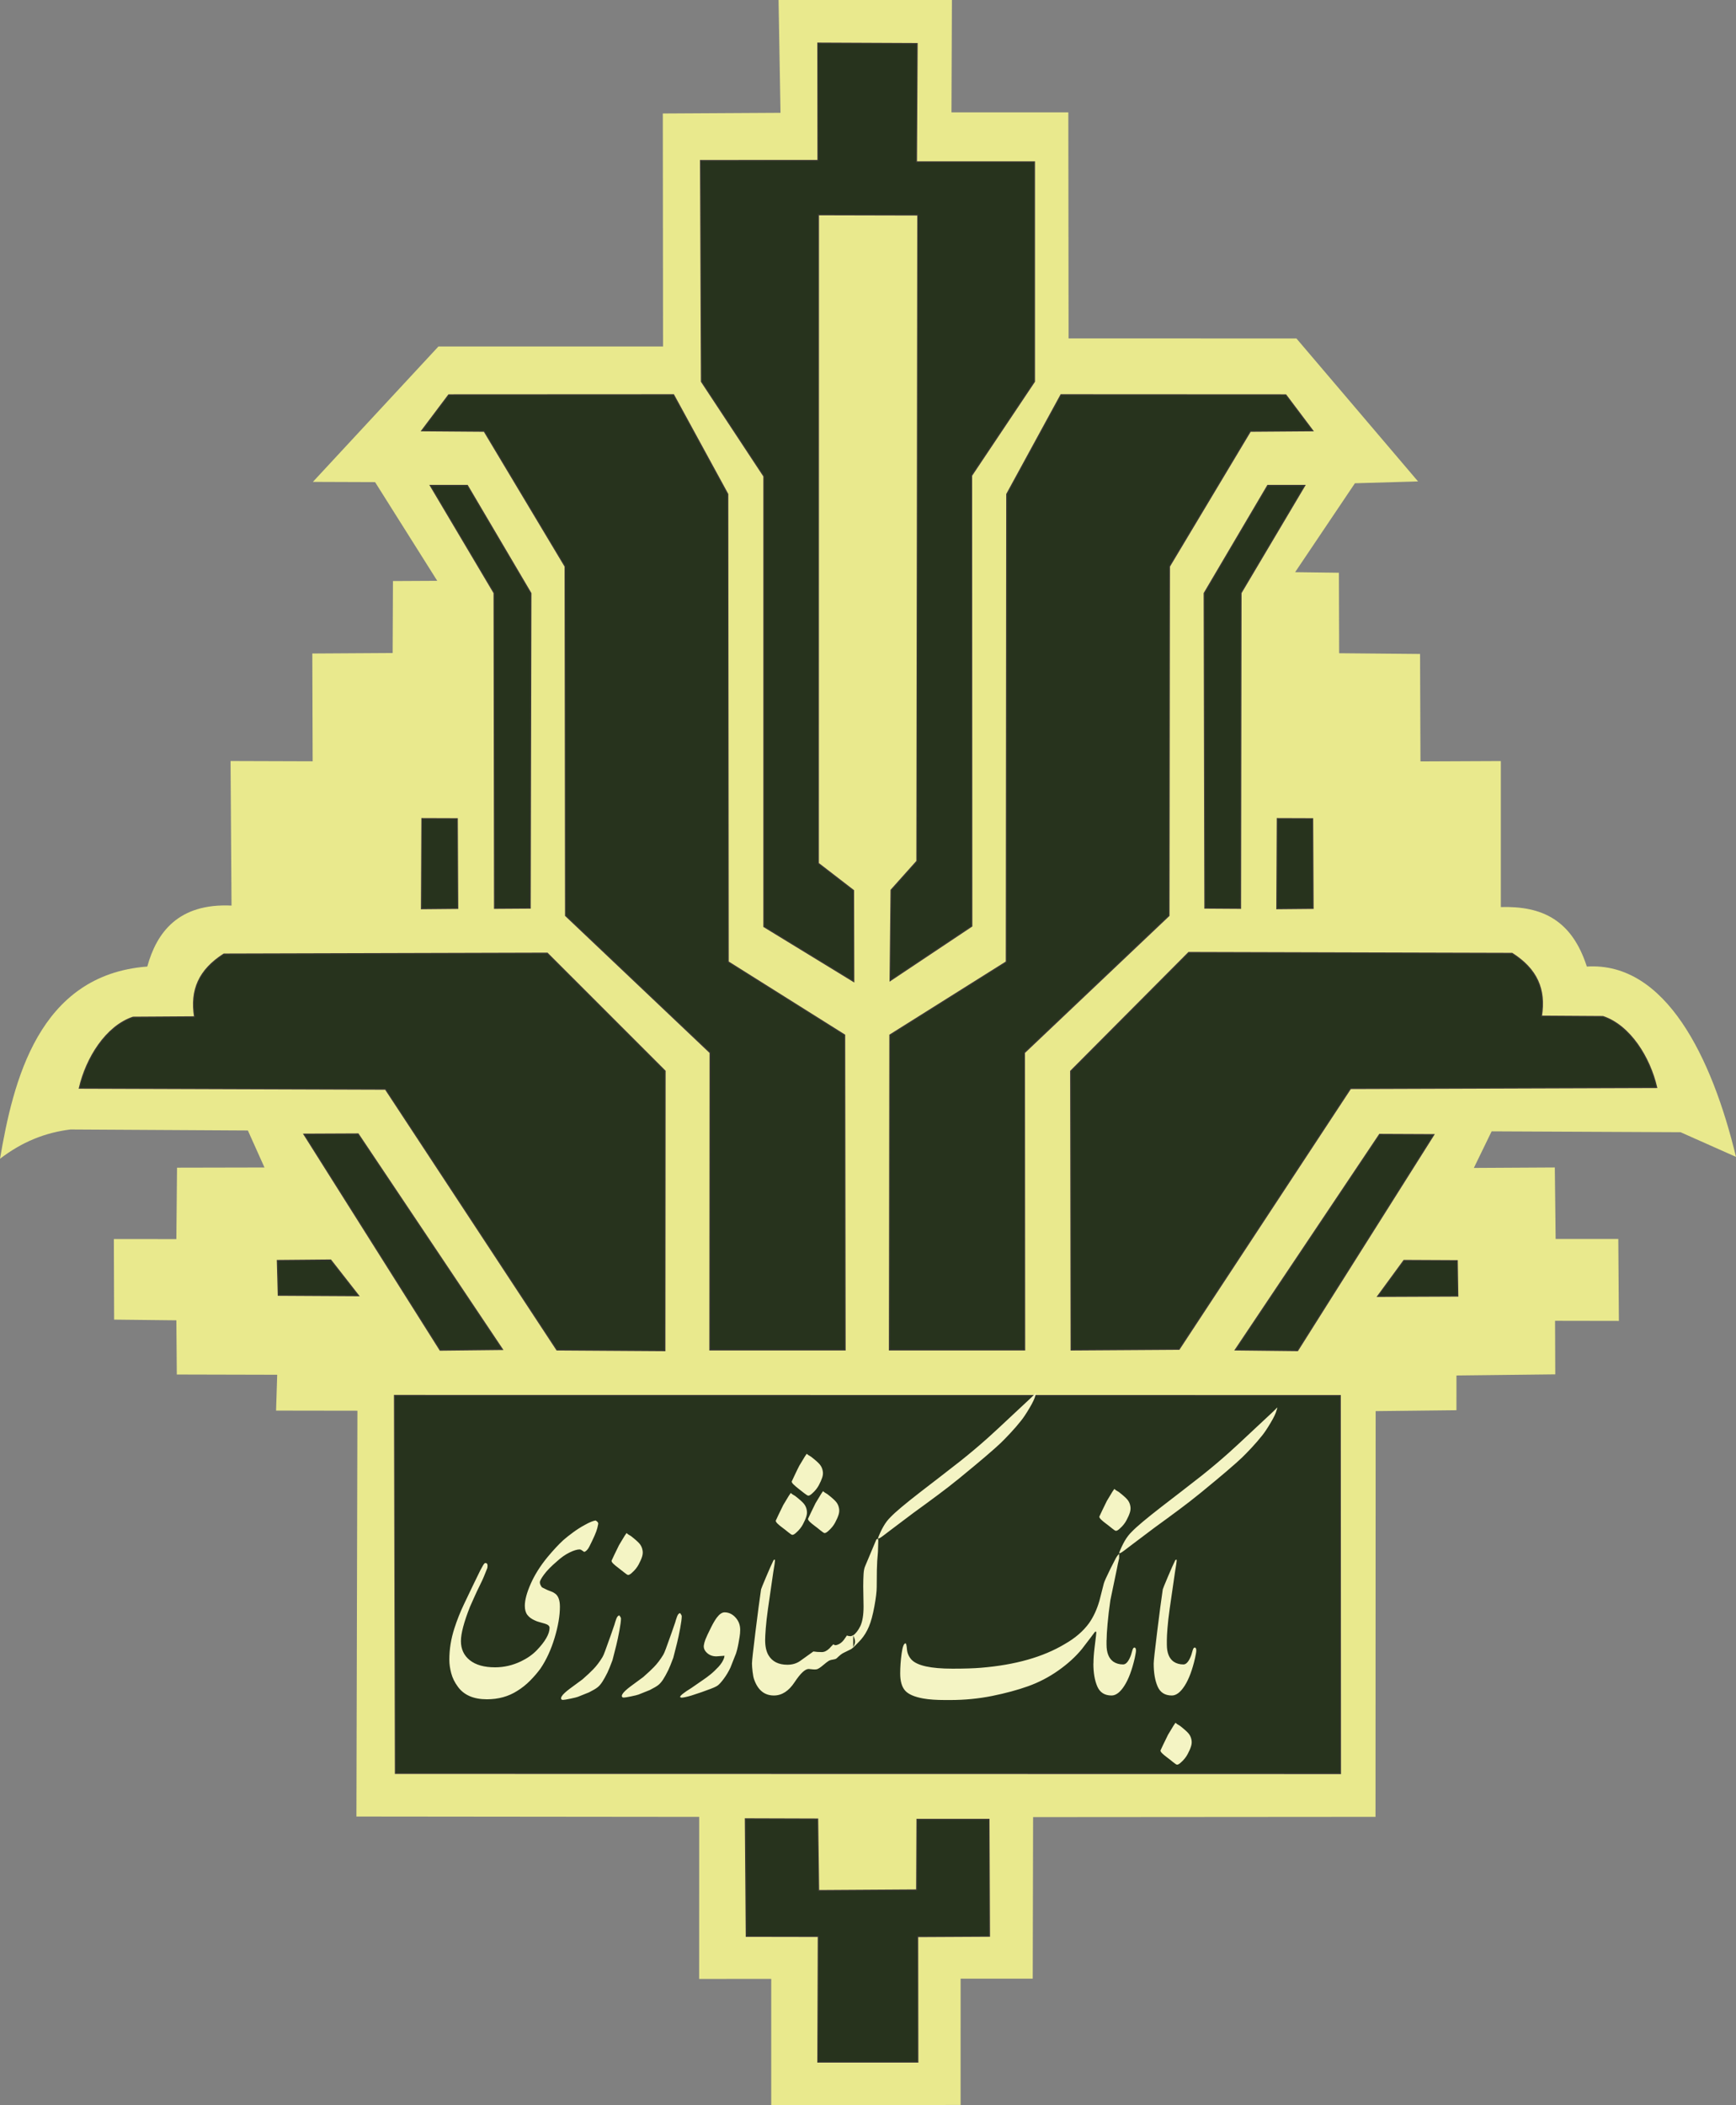 <?xml version="1.0" encoding="UTF-8" standalone="no"?>
<svg
   version="1.1"
   width="1403.172"
   height="1700.787"
   id="svg37"
   viewBox="0 0 1403.172 1700.787"
   sodipodi:docname="cad98e926b2558541c9f98aead9fb50f.cdr"
   xmlns:inkscape="http://www.inkscape.org/namespaces/inkscape"
   xmlns:sodipodi="http://sodipodi.sourceforge.net/DTD/sodipodi-0.dtd"
   xmlns="http://www.w3.org/2000/svg"
   xmlns:svg="http://www.w3.org/2000/svg">
  <rect x="0" y="0" width="1403.172" height="1700.787" fill="#808080" stroke="none"/>
  <defs
     id="defs41" />
  <sodipodi:namedview
     id="namedview39"
     pagecolor="#ffffff"
     bordercolor="#666666"
     borderopacity="1.0"
     inkscape:pageshadow="2"
     inkscape:pageopacity="0.0"
     inkscape:pagecheckerboard="0" />
  <g
     id="Layer1000"
     transform="translate(-432.272,-283.465)">
    <path
       d="m 1063.134,374.602 -1.574,-91.138 h 140.132 l -0.368,90.771 94.453,-0.011 0.206,182.637 184.173,0.06 98.291,115.496 -51.02,1.477 -48.34,71.833 35.391,0.455 0.195,65.036 65.406,0.59 0.323,86.817 64.968,-0.291 v 117.951 c 33.522,-0.989 57.437,10.596 69.506,48.066 63.702,-4.02 101.192,73.564 120.57,153.766 l -44.787,-19.92 -152.735,-0.711 -14.364,29.547 65.439,-0.366 0.666,57.778 h 50.65 l 0.476,66.197 -51.598,-0.088 0.164,43.263 -79.853,0.914 -0.025,28.07 -65.292,0.72 -0.118,327.8 -276.765,0.202 -0.298,130.5 -58.286,0.025 -0.01,102.025 -153.059,0.181 V 1882.21 l -58.279,0.047 0.042,-130.909 -277.053,-0.278 0.802,-327.87 -65.754,-0.097 0.925,-28.954 -81.151,-0.198 -0.369,-43.789 -50.297,-0.556 -0.226,-65.094 50.52,0.022 0.549,-57.698 70.681,-0.147 -13.415,-29.893 -143.413,-0.821 c -20.452,2.548 -38.88,9.88 -56.939,23.658 10.626,-62.11 30.851,-148.588 119.053,-155.286 7.55,-27.498 25.072,-51.303 68.083,-49.248 l -0.78,-116.79 66.357,0.215 -0.277,-87.085 64.932,-0.4 0.249,-58.149 35.794,-0.185 -50.251,-79.737 -50.27,-0.185 101.504,-109.416 h 181.526 L 968.011,375.146 Z"
       style="fill:#e9e98d;fill-rule:evenodd"
       id="path2" />
    <path
       d="m 1122.166,1002.891 0.186,73.584 -72.648,-44.391 V 668.264 l -50.469,-76.534 -0.736,-178.579 94.929,-0.021 -0.107,-94.814 80.233,0.369 -0.543,95.571 h 95.395 v 177.475 l -50.828,75.977 0.177,364.011 -66.028,44.032 0.784,-73.198 20.866,-23.342 0.741,-522.065 -80.32,-0.185 -0.092,523.997 z"
       style="fill:#27331d;fill-rule:evenodd;stroke:#3b3835;stroke-width:0.909;stroke-linecap:butt;stroke-linejoin:miter;stroke-dasharray:none"
       id="path4" />
    <path
       d="m 773.141,631.489 21.829,-29.011 181.718,-0.089 43.819,80.305 0.365,377.861 94.116,59.1 0.361,254.436 h -109.286 l 0.181,-240.137 L 889.413,1023.21 889.047,741.112 823.635,631.871 Z"
       style="fill:#27331d;fill-rule:evenodd;stroke:#3b3835;stroke-width:0.909;stroke-linecap:butt;stroke-linejoin:miter;stroke-dasharray:none"
       id="path6" />
    <path
       d="m 780.056,675.649 29.965,-0.008 51.356,87.121 -0.568,254.348 -28.805,0.19 -0.373,-254.749 z"
       style="fill:#27331d;fill-rule:evenodd;stroke:#3b3835;stroke-width:0.909;stroke-linecap:butt;stroke-linejoin:miter;stroke-dasharray:none"
       id="path8" />
    <path
       d="m 773.308,944.848 28.553,0.097 0.369,72.402 -29.292,0.278 z"
       style="fill:#27331d;fill-rule:evenodd;stroke:#3b3835;stroke-width:0.909;stroke-linecap:butt;stroke-linejoin:miter;stroke-dasharray:none"
       id="path10" />
    <path
       d="m 496.394,1162.601 c 5.607,-24.269 21.559,-50.019 43.423,-57.297 l 49.741,-0.321 c -3.44,-21.688 3.564,-37.852 23.665,-50.709 l 261.413,-0.721 95.21,95.18 -0.177,225.943 -87.275,-0.578 -138.559,-210.668 z"
       style="fill:#27331d;fill-rule:evenodd;stroke:#3b3835;stroke-width:0.909;stroke-linecap:butt;stroke-linejoin:miter;stroke-dasharray:none"
       id="path12" />
    <path
       d="m 677.916,1199.78 43.843,-0.197 116.641,174.137 -50.376,0.555 z"
       style="fill:#27331d;fill-rule:evenodd;stroke:#3b3835;stroke-width:0.909;stroke-linecap:butt;stroke-linejoin:miter;stroke-dasharray:none"
       id="path14" />
    <path
       d="m 656.456,1301.827 0.749,28.075 64.909,0.366 -22.533,-28.824 z"
       style="fill:#27331d;fill-rule:evenodd;stroke:#3b3835;stroke-width:0.909;stroke-linecap:butt;stroke-linejoin:miter;stroke-dasharray:none"
       id="path16" />
    <path
       d="m 1493.387,631.489 -21.831,-29.011 -181.714,-0.089 -43.819,80.305 -0.365,377.861 -94.116,59.1 -0.362,254.436 h 109.287 l -0.18,-240.137 116.83,-110.743 0.366,-282.098 65.41,-109.241 z"
       style="fill:#27331d;fill-rule:evenodd;stroke:#3b3835;stroke-width:0.909;stroke-linecap:butt;stroke-linejoin:miter;stroke-dasharray:none"
       id="path18" />
    <path
       d="m 1771.323,1162.05 c -5.607,-24.273 -21.558,-50.019 -43.423,-57.302 l -49.742,-0.32 c 3.445,-21.688 -3.561,-37.854 -23.663,-50.71 l -261.416,-0.72 -95.391,95.833 0.357,225.289 87.276,-0.576 138.56,-210.665 z"
       style="fill:#27331d;fill-rule:evenodd;stroke:#3b3835;stroke-width:0.909;stroke-linecap:butt;stroke-linejoin:miter;stroke-dasharray:none"
       id="path20" />
    <path
       d="m 1591.199,1200.151 -43.844,-0.198 -116.641,174.133 50.377,0.56 z"
       style="fill:#27331d;fill-rule:evenodd;stroke:#3b3835;stroke-width:0.909;stroke-linecap:butt;stroke-linejoin:miter;stroke-dasharray:none"
       id="path22" />
    <path
       d="m 1610.112,1301.995 0.46,28.563 -64.799,0.274 21.263,-29.044 z"
       style="fill:#27331d;fill-rule:evenodd;stroke:#3b3835;stroke-width:0.909;stroke-linecap:butt;stroke-linejoin:miter;stroke-dasharray:none"
       id="path24" />
    <path
       d="m 1034.731,1752.906 0.741,94.904 58.221,0.1 -0.372,101.491 h 80.806 l -0.14,-101.364 58.055,-0.307 -0.428,-94.386 h -58.141 l -0.277,57.042 -79.256,0.505 -0.783,-57.808 z"
       style="fill:#27331d;fill-rule:evenodd;stroke:#3b3835;stroke-width:0.909;stroke-linecap:butt;stroke-linejoin:miter;stroke-dasharray:none"
       id="path26" />
    <path
       d="m 751.141,1410.887 0.741,305.307 763.854,0.138 -0.164,-305.353 z"
       style="fill:#27331d;fill-rule:evenodd;stroke:#3b3835;stroke-width:0.909;stroke-linecap:butt;stroke-linejoin:miter;stroke-dasharray:none"
       id="path28" />
    <path
       d="m 1464.694,944.848 28.549,0.097 0.371,72.402 -29.292,0.278 z"
       style="fill:#27331d;fill-rule:evenodd;stroke:#3b3835;stroke-width:0.909;stroke-linecap:butt;stroke-linejoin:miter;stroke-dasharray:none"
       id="path30" />
    <path
       d="m 1486.913,675.649 -29.965,-0.008 -51.355,87.121 0.569,254.348 28.802,0.19 0.375,-254.749 z"
       style="fill:#27331d;fill-rule:evenodd;stroke:#3b3835;stroke-width:0.909;stroke-linecap:butt;stroke-linejoin:miter;stroke-dasharray:none"
       id="path32" />
    <path
       d="m 1395.323,1689.176 c 0.332,1.621 0.21,3.369 -0.384,5.237 -0.588,1.865 -1.515,3.978 -2.786,6.332 -1.262,2.353 -2.993,4.512 -5.186,6.457 -1.355,1.301 -2.451,1.953 -3.292,1.953 -0.505,0 -1.642,-0.736 -3.422,-2.197 -1.767,-1.465 -3.372,-2.72 -4.808,-3.777 -1.431,-1.052 -2.656,-2.07 -3.671,-3.043 -1.014,-0.973 -1.515,-1.785 -1.515,-2.438 1.006,-2.108 1.768,-3.734 2.273,-4.866 1.688,-3.579 2.959,-6.18 3.801,-7.801 1.52,-2.437 3.036,-4.955 4.556,-7.552 0.345,-0.488 0.846,-1.216 1.524,-2.188 0.505,0.48 1.01,0.888 1.511,1.212 0.509,0.328 1.184,0.736 2.033,1.216 3.541,2.766 5.902,4.876 7.085,6.336 1.179,1.461 1.942,3.165 2.283,5.118 z m -19.916,-80.729 v 3.659 c 0,6.655 1.852,11.281 5.564,13.884 2.193,1.459 4.808,2.188 7.851,2.188 2.358,0 4.471,-2.518 6.332,-7.552 0.333,-1.132 0.716,-2.429 1.137,-3.894 0.421,-1.461 0.968,-2.193 1.641,-2.193 0.847,0 1.264,0.813 1.264,2.433 0,0.652 -0.127,1.629 -0.375,2.926 -0.252,1.304 -0.463,2.357 -0.631,3.166 -2.193,9.581 -4.984,17.015 -8.357,22.294 -3.376,5.274 -6.833,7.914 -10.377,7.914 -5.573,0 -9.413,-2.438 -11.521,-7.304 -2.11,-4.875 -3.162,-11.05 -3.162,-18.519 0,-1.949 0.927,-10.435 2.783,-25.455 1.853,-15.028 3.377,-26.512 4.559,-34.473 0.165,-0.648 1.511,-3.978 4.05,-9.989 2.533,-6.008 4.554,-10.555 6.074,-13.639 0.338,-0.165 0.673,-0.329 1.014,-0.489 0.17,0.489 0.085,1.79 -0.253,3.903 l -1.018,6.33 -4.307,29.721 c -0.838,6.007 -1.432,11.206 -1.764,15.588 -0.341,4.39 -0.505,7.552 -0.505,9.501 z m -48.744,0.242 v 3.416 c 0,6.655 1.856,11.281 5.573,13.884 2.193,1.459 4.808,2.188 7.847,2.188 2.361,0 4.475,-2.518 6.327,-7.552 0.346,-1.132 0.724,-2.429 1.141,-3.894 0.421,-1.461 0.973,-2.193 1.645,-2.193 0.847,0 1.264,0.813 1.264,2.433 0,0.652 -0.127,1.629 -0.379,2.926 -0.257,1.304 -0.463,2.357 -0.623,3.166 -2.197,9.581 -4.984,17.015 -8.36,22.294 -3.376,5.274 -6.836,7.914 -10.385,7.914 -5.564,0 -9.408,-2.438 -11.514,-7.304 -2.108,-4.875 -3.165,-11.05 -3.165,-18.519 l 0.062,-0.111 c 0.01,-3.708 0.305,-7.934 0.889,-12.673 0.59,-4.796 0.968,-7.922 1.137,-9.384 l 0.252,-2.677 c 0,-0.489 -0.085,-0.813 -0.252,-0.973 -0.168,-0.168 -0.511,0 -1.016,0.483 -0.673,0.808 -1.772,2.273 -3.288,4.383 -3.208,4.222 -5.574,7.308 -7.093,9.261 -5.059,6.172 -11.396,11.931 -18.99,17.293 -7.594,5.359 -15.693,9.577 -24.303,12.667 -8.608,3.089 -18.354,5.721 -29.241,7.919 -10.885,2.188 -22.235,3.292 -34.052,3.292 h -3.796 c -7.254,0 -13.166,-0.405 -17.724,-1.226 -7.254,-1.292 -12.191,-3.447 -14.81,-6.453 -2.615,-3.006 -3.924,-7.59 -3.924,-13.766 0,-5.194 0.384,-10.553 1.142,-16.073 0.758,-5.519 1.814,-8.28 3.166,-8.28 0.508,0 0.888,1.579 1.136,4.748 0.253,3.161 1.477,5.97 3.671,8.403 4.56,4.87 15.61,7.303 33.164,7.303 9.62,0 17.306,-0.24 23.039,-0.728 27.678,-2.273 50.297,-8.688 67.852,-19.247 8.264,-4.711 14.767,-10.314 19.491,-16.805 3.549,-5.035 6.332,-11.046 8.36,-18.029 l 3.536,-13.884 c 0.346,-1.461 2.198,-5.603 5.574,-12.427 2.198,-4.382 3.629,-7.181 4.307,-8.402 0.674,-1.222 1.516,-2.311 2.53,-3.288 0,1.296 0,2.522 0,3.654 -0.846,3.574 -1.435,6.335 -1.767,8.284 l -5.321,25.578 c -1.011,6.983 -1.778,13.361 -2.274,19.12 -0.505,5.767 -0.766,10.112 -0.765,13.033 z m 19.233,-108.439 c 0.328,1.621 0.202,3.369 -0.38,5.233 -0.597,1.873 -1.524,3.987 -2.795,6.345 -1.262,2.348 -2.994,4.503 -5.187,6.449 -1.346,1.297 -2.445,1.953 -3.291,1.953 -0.505,0 -1.642,-0.733 -3.414,-2.197 -1.772,-1.465 -3.381,-2.72 -4.813,-3.772 -1.439,-1.057 -2.66,-2.068 -3.671,-3.049 -1.018,-0.971 -1.515,-1.784 -1.515,-2.437 1.011,-2.105 1.764,-3.73 2.273,-4.871 1.688,-3.574 2.951,-6.167 3.798,-7.791 1.524,-2.443 3.035,-4.956 4.555,-7.557 0.345,-0.484 0.845,-1.212 1.523,-2.193 0.506,0.484 1.011,0.892 1.52,1.226 0.501,0.315 1.174,0.728 2.025,1.212 3.545,2.756 5.902,4.87 7.085,6.339 1.187,1.457 1.942,3.162 2.286,5.111 z m 1.279,20.624 c 3.713,-3.903 11.644,-10.558 23.798,-19.976 10.798,-8.284 21.6,-16.649 32.401,-25.093 7.764,-6.172 15.188,-12.423 22.286,-18.763 5.056,-4.542 11.72,-10.713 19.996,-18.51 12.663,-11.69 18.985,-17.701 18.985,-18.026 0,0.813 -0.164,1.545 -0.505,2.19 -0.505,2.277 -2.113,5.687 -4.816,10.237 -2.693,4.546 -4.976,7.957 -6.828,10.23 -2.702,3.409 -5.616,6.778 -8.735,10.107 -3.128,3.334 -5.616,5.89 -7.472,7.674 -2.525,2.438 -6.833,6.252 -12.911,11.451 -4.558,3.898 -11.391,9.581 -20.509,17.053 -6.41,5.199 -12.145,9.661 -17.213,13.399 -6.748,5.03 -13.501,9.981 -20.248,14.855 l -17.471,13.16 c -2.533,1.945 -4.933,3.777 -7.219,5.477 -2.273,1.705 -3.582,2.32 -3.924,1.832 1.347,-3.579 2.871,-6.824 4.555,-9.75 1.693,-2.926 3.634,-5.443 5.83,-7.548 z m -225.262,93.724 c 3.544,-3.574 5.648,-5.767 6.322,-6.575 2.538,-2.922 4.651,-6.37 6.332,-10.352 1.692,-3.978 3.169,-9.421 4.437,-16.321 1.264,-6.908 1.894,-12.145 1.894,-15.719 0,-4.383 0.043,-8.966 0.128,-13.761 0.083,-4.791 0.382,-9.704 0.883,-14.738 0.173,-4.543 0.257,-7.388 0.257,-8.52 0,-0.973 -0.084,-1.629 -0.257,-1.953 -0.5,0.16 -0.921,0.325 -1.262,0.488 l -9.11,21.68 c -0.673,1.465 -1.104,3.612 -1.267,6.458 -0.167,2.841 -0.258,6.129 -0.258,9.864 l 0.259,16.324 c 0,6.655 -0.847,11.851 -2.532,15.588 -0.85,1.79 -1.819,3.369 -2.913,4.749 -1.093,1.384 -2.067,2.315 -2.912,2.808 v 0.094 c 0.317,0.764 0.632,1.566 0.95,2.402 0.338,0.888 0.501,1.822 0.501,2.795 0,0.648 -0.163,1.385 -0.501,2.198 l -0.95,2.272 z m 0,-9.886 v 9.667 l -0.068,0.161 -1.516,1.221 c -2.866,1.461 -4.765,2.387 -5.696,2.799 -0.931,0.403 -1.857,0.973 -2.791,1.705 -0.922,0.728 -2.063,1.747 -3.409,3.043 -0.679,0.488 -1.688,0.813 -3.039,0.977 -1.352,0.164 -2.489,0.526 -3.42,1.098 -0.93,0.564 -2.445,1.743 -4.555,3.532 -2.113,1.78 -3.754,2.846 -4.937,3.162 -0.847,0.168 -1.815,0.206 -2.914,0.117 -1.094,-0.075 -2.315,-0.193 -3.671,-0.362 -2.868,0 -6.668,3.579 -11.395,10.722 -4.723,7.148 -10.298,10.718 -16.705,10.718 -7.594,0 -12.915,-4.303 -15.954,-12.907 -0.506,-1.301 -0.926,-3.372 -1.259,-6.218 -0.34,-2.841 -0.508,-5.076 -0.508,-6.698 v 0 c 0,-1.949 0.931,-10.435 2.79,-25.455 1.858,-15.028 3.377,-26.512 4.555,-34.473 0.17,-0.648 1.52,-3.978 4.055,-9.989 2.526,-6.008 4.555,-10.555 6.07,-13.639 0.341,-0.165 0.673,-0.329 1.019,-0.489 0.165,0.489 0.08,1.79 -0.258,3.903 l -1.018,6.33 -4.302,29.721 c -0.842,6.007 -1.432,11.206 -1.768,15.588 -0.333,4.39 -0.501,7.552 -0.501,9.501 0,5.203 0.921,9.341 2.778,12.423 3.044,5.038 8.105,7.551 15.193,7.551 3.882,0 7.258,-0.973 10.124,-2.921 3.545,-2.598 7.169,-5.194 10.89,-7.801 2.026,0.328 4.308,0.496 6.833,0.496 2.03,0 4.05,-0.976 6.079,-2.925 1.007,-1.137 2.105,-2.278 3.288,-3.414 0.675,0.816 1.688,0.976 3.039,0.488 2.022,-0.644 3.797,-1.95 5.313,-3.898 0.844,-1.136 1.693,-2.353 2.536,-3.649 1.351,0.483 2.53,0.648 3.544,0.483 0.674,-0.328 1.183,-0.568 1.516,-0.732 z m 30.313,-95.713 c 3.716,-3.898 11.647,-10.558 23.797,-19.979 10.8,-8.28 21.607,-16.64 32.405,-25.09 7.768,-6.17 15.193,-12.422 22.282,-18.757 5.06,-4.551 11.728,-10.718 20,-18.514 12.658,-11.691 18.99,-17.703 18.99,-18.031 0,0.816 -0.168,1.545 -0.509,2.198 -0.509,2.273 -2.108,5.679 -4.811,10.229 -2.698,4.546 -4.976,7.96 -6.833,10.239 -2.702,3.406 -5.611,6.777 -8.735,10.102 -3.128,3.33 -5.616,5.885 -7.472,7.674 -2.525,2.438 -6.832,6.252 -12.907,11.446 -4.558,3.898 -11.391,9.591 -20.506,17.055 -6.415,5.203 -12.154,9.669 -17.217,13.403 -6.749,5.031 -13.501,9.986 -20.254,14.855 l -17.469,13.156 c -2.531,1.949 -4.933,3.776 -7.216,5.481 -2.273,1.705 -3.586,2.315 -3.919,1.827 1.347,-3.57 2.863,-6.815 4.555,-9.741 1.685,-2.926 3.628,-5.444 5.819,-7.552 z m -54.957,-37.146 z m 0,0 c -0.34,-1.945 -1.103,-3.65 -2.283,-5.111 -1.174,-1.469 -3.544,-3.579 -7.088,-6.34 -0.837,-0.484 -1.516,-0.893 -2.022,-1.216 -0.508,-0.325 -1.01,-0.728 -1.519,-1.221 -0.678,0.976 -1.179,1.709 -1.519,2.197 -1.516,2.598 -3.039,5.111 -4.555,7.556 -0.842,1.617 -2.118,4.215 -3.797,7.792 -0.514,1.132 -1.268,2.766 -2.282,4.871 0,0.648 0.504,1.461 1.516,2.433 1.018,0.973 2.239,2.03 3.678,3.166 1.432,1.141 3.031,2.395 4.809,3.78 1.767,1.381 2.912,2.067 3.418,2.067 0.842,0 1.935,-0.648 3.291,-1.949 2.199,-1.945 3.925,-4.1 5.187,-6.45 1.262,-2.357 2.193,-4.47 2.786,-6.34 0.591,-1.865 0.716,-3.612 0.38,-5.236 z m 13.168,30.208 z m 0,0 c 0.337,1.625 0.202,3.368 -0.383,5.241 -0.594,1.865 -1.525,3.97 -2.792,6.332 -1.256,2.353 -2.988,4.508 -5.181,6.45 -1.356,1.304 -2.45,1.952 -3.297,1.952 -0.5,0 -1.646,-0.732 -3.418,-2.193 -1.764,-1.461 -3.372,-2.718 -4.807,-3.776 -1.435,-1.052 -2.661,-2.075 -3.672,-3.039 -1.011,-0.977 -1.519,-1.789 -1.519,-2.437 1.014,-2.115 1.772,-3.743 2.282,-4.876 1.688,-3.574 2.955,-6.172 3.792,-7.796 1.525,-2.433 3.041,-4.946 4.564,-7.549 0.332,-0.492 0.837,-1.221 1.516,-2.197 0.5,0.488 1.01,0.893 1.516,1.216 0.505,0.328 1.183,0.738 2.027,1.226 3.545,2.758 5.907,4.871 7.089,6.332 1.18,1.461 1.942,3.166 2.282,5.114 z m -26.079,1.461 c 0.333,1.625 0.215,3.368 -0.383,5.241 -0.588,1.865 -1.515,3.978 -2.779,6.332 -1.271,2.353 -2.996,4.508 -5.193,6.453 -1.347,1.301 -2.451,1.95 -3.293,1.95 -0.504,0 -1.641,-0.729 -3.409,-2.193 -1.776,-1.462 -3.376,-2.72 -4.815,-3.772 -1.432,-1.061 -2.661,-2.072 -3.672,-3.048 -1.01,-0.977 -1.516,-1.785 -1.516,-2.433 1.006,-2.113 1.768,-3.739 2.273,-4.871 1.688,-3.579 2.955,-6.175 3.797,-7.797 1.52,-2.437 3.039,-4.955 4.56,-7.556 0.337,-0.48 0.846,-1.212 1.52,-2.193 0.504,0.493 1.013,0.897 1.524,1.221 0.505,0.325 1.178,0.733 2.019,1.217 3.546,2.761 5.907,4.875 7.086,6.335 1.183,1.457 1.94,3.169 2.282,5.114 z m 0,0 z m -58.115,118.132 -3.545,9.017 c -1.519,3.246 -3.329,6.285 -5.447,9.131 -2.1,2.846 -3.834,4.706 -5.181,5.603 -1.356,0.893 -3.89,1.988 -7.598,3.292 -1.857,0.648 -3.625,1.297 -5.317,1.945 -4.05,1.297 -6.753,2.193 -8.1,2.681 -3.881,1.133 -6.583,1.705 -8.102,1.705 l -1.015,-0.493 c 0,-1.132 3.043,-3.566 9.118,-7.303 l 9.872,-6.821 c 1.688,-1.136 3.545,-2.517 5.569,-4.142 2.025,-1.621 4.172,-3.654 6.458,-6.092 2.27,-2.433 3.839,-4.95 4.681,-7.551 0,-0.32 0.079,-0.813 0.252,-1.457 l -6.582,0.484 c -3.036,0 -5.567,-0.934 -7.591,-2.804 -2.03,-1.865 -2.867,-3.936 -2.536,-6.209 0.173,-1.297 0.59,-2.841 1.267,-4.631 0.679,-1.785 2.198,-5.03 4.556,-9.746 1.519,-3.081 3.039,-5.683 4.555,-7.792 2.192,-2.925 4.31,-4.385 6.33,-4.385 3.385,0 6.332,1.381 8.863,4.137 2.533,2.766 3.801,6.096 3.801,9.99 0,1.949 -0.177,3.898 -0.509,5.847 -0.341,1.949 -0.628,3.654 -0.884,5.114 -0.257,1.465 -0.631,3.208 -1.141,5.246 -0.505,2.029 -1.094,3.772 -1.772,5.233 z m -42.931,-32.478 c 0,1.949 -0.42,5.199 -1.261,9.749 -0.847,4.543 -1.693,8.525 -2.536,11.935 l -3.035,11.934 c -1.688,4.546 -3.039,7.88 -4.054,9.994 -1.52,3.081 -2.909,5.599 -4.175,7.548 -1.268,1.949 -2.576,3.447 -3.924,4.508 -1.348,1.052 -3.63,2.396 -6.836,4.02 l -9.118,3.65 c -0.839,0.328 -2.826,0.813 -5.945,1.461 -3.119,0.653 -5.106,0.976 -5.953,0.976 -0.845,0 -1.351,-0.282 -1.519,-0.858 -0.168,-0.564 0,-1.251 0.509,-2.058 0.841,-1.465 2.993,-3.499 6.449,-6.097 3.466,-2.593 6.883,-5.114 10.26,-7.551 3.881,-3.41 6.756,-6.092 8.608,-8.045 2.703,-2.753 5.228,-6.083 7.594,-9.981 0.505,-0.813 1.226,-2.476 2.156,-4.993 0.925,-2.518 2.399,-6.622 4.424,-12.305 l 3.039,-8.768 c 0.341,-1.301 0.851,-2.884 1.519,-4.753 0.679,-1.86 1.52,-2.799 2.536,-2.799 0.841,1.136 1.261,1.953 1.261,2.433 z m -49.122,1.869 c 0,1.945 -0.416,5.199 -1.258,9.746 -0.847,4.546 -1.685,8.525 -2.536,11.939 l -3.039,11.931 c -1.683,4.546 -3.034,7.884 -4.045,9.998 -1.519,3.081 -2.909,5.599 -4.18,7.548 -1.267,1.95 -2.567,3.449 -3.927,4.505 -1.346,1.057 -3.624,2.4 -6.828,4.02 l -9.118,3.654 c -0.842,0.325 -2.825,0.813 -5.953,1.462 -3.119,0.651 -5.098,0.976 -5.949,0.976 -0.841,0 -1.347,-0.283 -1.519,-0.859 -0.167,-0.564 0,-1.254 0.509,-2.062 0.843,-1.462 2.993,-3.495 6.453,-6.092 3.461,-2.598 6.883,-5.114 10.259,-7.552 3.882,-3.414 6.752,-6.092 8.608,-8.045 2.699,-2.753 5.229,-6.087 7.59,-9.981 0.511,-0.817 1.226,-2.48 2.151,-4.996 0.931,-2.514 2.403,-6.618 4.432,-12.302 l 3.036,-8.768 c 0.341,-1.301 0.846,-2.888 1.519,-4.753 0.679,-1.86 1.52,-2.799 2.536,-2.799 0.841,1.132 1.258,1.953 1.258,2.433 z m 17.428,-55.134 c 0.337,1.621 0.206,3.372 -0.375,5.237 -0.597,1.869 -1.524,3.977 -2.796,6.339 -1.258,2.35 -2.988,4.505 -5.185,6.45 -1.348,1.296 -2.442,1.954 -3.289,1.954 -0.508,0 -1.642,-0.733 -3.418,-2.198 -1.773,-1.461 -3.377,-2.72 -4.811,-3.776 -1.437,-1.052 -2.658,-2.067 -3.672,-3.044 -1.014,-0.973 -1.511,-1.785 -1.511,-2.437 1.006,-2.11 1.767,-3.734 2.268,-4.871 1.698,-3.574 2.951,-6.167 3.802,-7.792 1.52,-2.442 3.036,-4.959 4.555,-7.552 0.34,-0.488 0.841,-1.221 1.52,-2.197 0.508,0.493 1.014,0.893 1.516,1.224 0.508,0.32 1.178,0.724 2.029,1.212 3.549,2.763 5.901,4.871 7.088,6.336 1.184,1.461 1.941,3.169 2.278,5.114 z m -35.897,-20.864 c -0.337,1.954 -0.841,3.86 -1.519,5.725 -0.668,1.873 -1.81,4.466 -3.414,7.801 -1.604,3.326 -2.568,5.233 -2.913,5.721 -1.347,1.953 -2.525,2.926 -3.541,2.926 -0.678,-0.488 -1.314,-0.939 -1.902,-1.342 -0.59,-0.405 -1.137,-0.611 -1.642,-0.611 -2.03,0 -4.728,0.821 -8.1,2.442 -3.376,1.617 -6.845,4.058 -10.385,7.304 -4.558,3.898 -7.973,7.393 -10.247,10.473 -2.281,3.09 -3.426,5.194 -3.426,6.34 0,1.292 0.593,2.678 1.772,4.138 l 4.555,2.193 c 1.187,0.488 2.243,0.893 3.169,1.216 0.927,0.328 1.815,0.813 2.661,1.457 2.699,1.794 4.045,5.363 4.045,10.722 0.001,7.312 -1.434,15.714 -4.302,25.22 -2.868,9.501 -6.665,17.736 -11.395,24.724 -2.358,3.246 -5.144,6.495 -8.348,9.744 -3.208,3.246 -6.674,6.003 -10.38,8.281 -7.09,4.546 -15.281,6.82 -24.56,6.82 -10.798,0 -18.649,-3.406 -23.546,-10.23 -2.529,-3.414 -4.301,-7.026 -5.314,-10.84 -1.014,-3.818 -1.524,-7.429 -1.524,-10.84 0,-4.386 0.346,-8.651 1.019,-12.789 0.674,-4.138 1.687,-8.323 3.036,-12.549 2.193,-6.821 4.81,-13.401 7.851,-19.731 3.031,-6.336 5.483,-11.446 7.336,-15.345 l 5.824,-11.943 c 0.674,-1.297 1.397,-2.598 2.155,-3.895 0.76,-1.304 1.39,-1.949 1.894,-1.949 1.188,0 1.778,0.729 1.778,2.193 0,1.133 -0.17,2.029 -0.509,2.678 -1.01,2.433 -1.813,4.423 -2.402,5.969 -0.591,1.541 -1.822,4.185 -3.672,7.919 -1.013,1.944 -2.531,5.194 -4.56,9.737 -1.012,2.277 -2.026,4.555 -3.039,6.823 -4.895,12.344 -7.341,21.6 -7.341,27.771 0,6.5 2.41,11.656 7.215,15.475 4.811,3.814 11.602,5.721 20.381,5.721 7.261,0 14.262,-1.621 21.014,-4.87 5.063,-2.438 9.285,-5.402 12.657,-8.891 3.379,-3.49 5.956,-6.782 7.725,-9.867 1.776,-3.086 2.651,-5.847 2.651,-8.285 0,-1.457 -1.179,-2.555 -3.541,-3.288 -2.361,-0.729 -4.05,-1.217 -5.06,-1.461 -1.014,-0.245 -2.198,-0.691 -3.545,-1.334 -2.53,-1.146 -4.475,-2.606 -5.826,-4.391 -1.351,-1.789 -2.025,-4.222 -2.025,-7.308 0,-4.711 1.604,-10.68 4.807,-17.904 3.212,-7.228 7.688,-14.334 13.421,-21.313 4.724,-5.692 9.03,-10.319 12.916,-13.888 2.02,-1.789 4.638,-3.857 7.846,-6.213 3.199,-2.353 6.327,-4.345 9.371,-5.965 3.705,-2.113 6.663,-3.334 8.858,-3.654 0.841,0.488 1.439,0.968 1.767,1.461 0.341,0.484 0.421,1.052 0.252,1.7 z"
       style="fill:#f4f4c4;fill-rule:evenodd"
       id="path34" />
  </g>
</svg>

